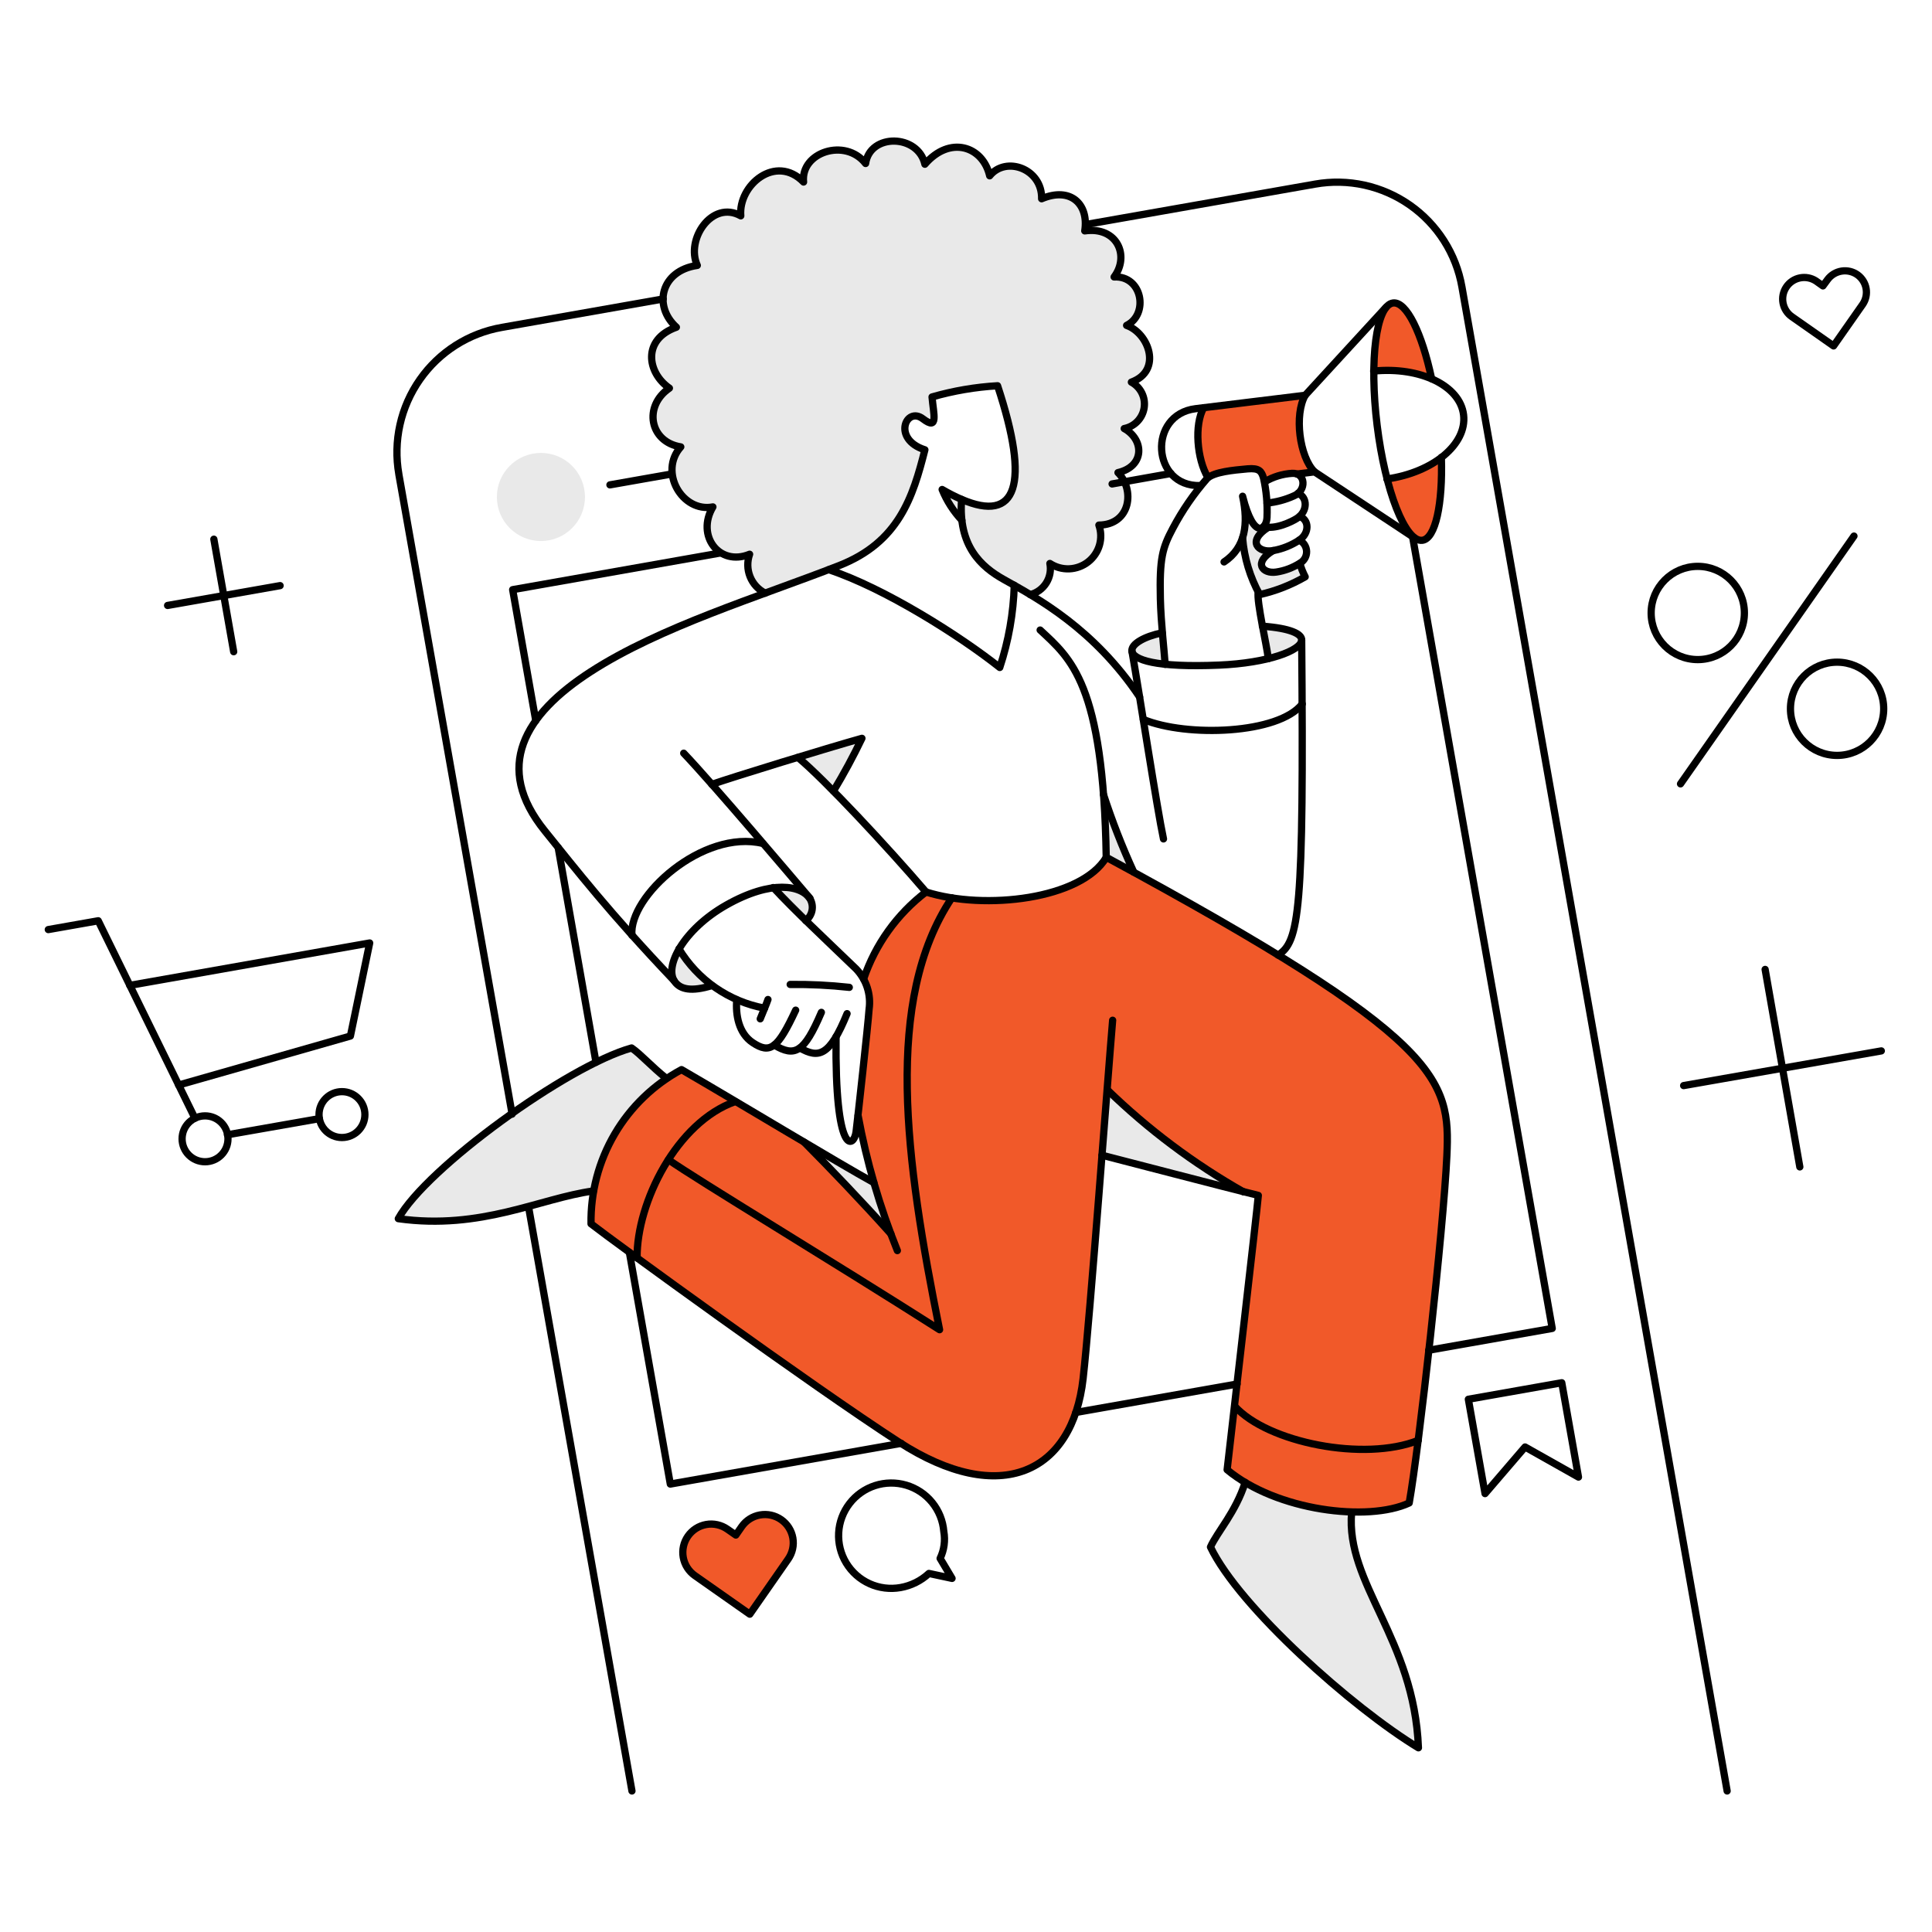 <svg width="300" height="300" viewBox="0 0 300 300" fill="none" xmlns="http://www.w3.org/2000/svg">
<path d="M219.043 163.5C209.374 153.354 183.979 139.833 171.745 133.113C167.587 140.151 152.28 141.081 143.787 138.5C139.285 141.974 135.905 146.696 134.067 152.078C136.201 155.169 134.067 165.668 133.26 173.34C134.382 179.568 136.084 185.678 138.343 191.589C133.693 186.402 128.824 181.301 124.891 177.425C108.091 167.433 111.898 169.625 105.825 166.082C105.026 166.487 104.255 166.944 103.516 167.45C99.836 169.938 96.834 173.306 94.784 177.248C92.733 181.188 91.699 185.58 91.774 190.022C94.146 191.972 126.181 215.222 139.597 223.908C155.472 234.14 166.587 228.582 168.211 214.076C169.032 206.537 171.766 171.213 171.916 169.188C176.095 173.616 189.189 184.089 195.4 185.604C194.992 189.888 190.834 225.914 190.555 228.24C198.205 234.659 212.419 236.355 218.827 233.399C220.399 224.099 224.121 190.688 224.641 179.448C224.898 173.85 224.766 169.5 219.043 163.5Z" fill="#F15929"/>
<path d="M216.291 47.046C213.591 47.586 213.291 54.846 213.27 57.62C216.322 57.259 219.418 57.672 222.27 58.82C220.765 51.72 218.371 46.79 216.291 47.046Z" fill="#F15929"/>
<path d="M223.786 71.014C221.307 72.812 218.421 73.968 215.386 74.377C216.06 77.005 218.14 84.064 220.83 83.897C222.9 83.64 224.014 78.282 223.786 71.014Z" fill="#F15929"/>
<path d="M202.668 61.382L186.907 63.32C185.425 65.942 185.857 71.3 187.563 74.15C188.763 73.266 191.463 73.01 193.662 72.782C195.486 72.611 195.856 73.181 196.141 74.207C196.198 74.406 196.227 74.606 196.284 74.834C197.622 74.036 200.395 73.098 201.414 73.608L204.114 73.266C201.75 70.929 200.958 64.374 202.668 61.382Z" fill="#F15929"/>
<path d="M116.427 250.65L107.905 244.665C106.949 243.996 106.297 242.975 106.093 241.826C105.89 240.675 106.151 239.492 106.82 238.535C107.489 237.579 108.511 236.927 109.66 236.723C110.81 236.52 111.993 236.781 112.95 237.45L114.261 238.362L115.173 237.051C115.842 236.096 116.863 235.443 118.012 235.241C119.162 235.038 120.344 235.299 121.3 235.968C122.257 236.637 122.908 237.659 123.111 238.808C123.314 239.957 123.052 241.14 122.383 242.096L116.427 250.65Z" fill="#F15929"/>
<path d="M83.994 84.01C87.772 84.01 90.834 80.948 90.834 77.17C90.834 73.393 87.772 70.33 83.994 70.33C80.216 70.33 77.154 73.393 77.154 77.17C77.154 80.948 80.216 84.01 83.994 84.01Z" fill="#E9E9E9"/>
<path d="M209.878 234.775C204.07 234.633 198.39 233.046 193.348 230.158C191.838 234.808 188.988 237.882 187.962 240.19C192.408 249.538 210.049 265.24 220.252 271.39C219.636 254.727 209.298 246.975 209.878 234.775Z" fill="#E9E9E9"/>
<path d="M98.073 162.728C99.526 163.697 101.179 165.606 103.488 167.459C100.536 169.484 98.015 172.071 96.068 175.074C94.121 178.079 92.788 181.437 92.145 184.958C83.794 186.069 74.76 191.057 61.845 189.261C66.21 181.367 88.126 165.492 98.073 162.728Z" fill="#E9E9E9"/>
<path d="M135.693 183.675C136.434 186.183 137.317 188.833 138.343 191.598C133.693 186.439 128.824 181.309 124.891 177.376C129.423 180.055 133.413 182.4 135.693 183.675Z" fill="#E9E9E9"/>
<path d="M171.888 169.2C171.631 172.306 171.375 175.783 171.09 179.4C172.999 179.884 186.508 183.418 193.063 185.071C185.362 180.696 178.248 175.363 171.888 169.2Z" fill="#E9E9E9"/>
<path d="M171.346 123.397C172.686 127.501 174.256 131.526 176.049 135.453C174.652 134.683 173.227 133.914 171.745 133.116C171.688 129.468 171.546 126.247 171.346 123.397Z" fill="#E9E9E9"/>
<path d="M105.426 147.366C104.226 149.446 103.972 151.356 104.826 152.466C105.709 153.577 107.305 154.005 110.554 153.007C108.53 151.44 106.794 149.53 105.426 147.366Z" fill="#E9E9E9"/>
<path d="M125.775 139.528C126.096 140.077 126.207 140.724 126.086 141.348C125.966 141.972 125.622 142.531 125.12 142.92C123.267 141.096 121.557 139.386 120.104 137.82C123.384 137.389 124.781 138.325 125.775 139.528Z" fill="#E9E9E9"/>
<path d="M133.84 114.648C132.509 117.448 131.034 120.179 129.423 122.828C127.2 120.578 125.233 118.695 123.894 117.578C127.855 116.387 131.7 115.247 133.84 114.648Z" fill="#E9E9E9"/>
<path d="M180.466 98.26C177.702 98.831 175.678 99.999 175.764 101.082C175.764 102.673 180.696 103.141 180.894 103.162C180.808 102.136 180.637 100.312 180.466 98.26Z" fill="#E9E9E9"/>
<path d="M202.126 99.429C202.071 100.398 200.131 101.51 196.939 102.308C196.825 101.31 196.426 99.287 196.027 97.263C200.388 97.577 202.185 98.432 202.126 99.429Z" fill="#E9E9E9"/>
<path d="M201.841 87.459C200.733 88.163 199.491 88.629 198.193 88.827C196.027 89.169 194.545 87.345 197.709 85.493C195.4 85.942 193.548 84.039 196.911 81.901C196.639 81.898 196.369 81.85 196.113 81.759C195.429 82.472 194.118 81.93 192.864 77.056C193.395 79.091 193.414 81.225 192.921 83.269C193.038 86.323 193.878 89.305 195.372 91.969C195.43 92.103 195.507 92.227 195.6 92.34C198.078 91.768 200.458 90.836 202.668 89.576C202.326 88.898 202.048 88.189 201.841 87.459Z" fill="#E9E9E9"/>
<path d="M175.65 59.33C180.495 57.562 178.358 51.72 174.909 50.523C178.386 48.785 177.332 42.771 172.971 42.999C175.422 39.721 173.456 35.133 168.411 35.846C169.067 31.684 166.217 28.945 161.714 30.858C161.828 26.184 156.164 24.16 153.648 27.296C152.598 22.678 147.464 20.995 143.588 25.495C142.538 20.793 135.066 20.651 134.382 25.381C131.219 21.331 124.265 23.643 124.749 28.26C120.446 23.843 114.603 28.688 114.999 33.51C110.525 31.002 106.392 37.187 108.249 41.205C102.578 42.032 101.349 47.505 105 50.805C99.671 52.686 100.44 57.873 103.917 60.267C99.841 63.06 100.839 68.618 105.684 69.359C102.207 73.258 105.912 79.618 110.672 78.707C108.021 83.124 111.641 87.998 116.372 86.056C115.967 87.186 115.989 88.424 116.435 89.538C116.881 90.651 117.72 91.563 118.793 92.1C122.184 90.874 130.25 87.825 130.25 87.825C139.541 84.206 141.764 77.166 143.559 69.841C138.401 68.192 140.652 63.03 143.246 65.025C145.725 66.934 144.927 64.37 144.671 61.633C147.984 60.663 151.398 60.08 154.845 59.895C159.066 72.605 158.348 78.813 153.212 78.581C150.743 78.228 148.377 77.359 146.267 76.031C146.975 77.809 148.02 79.434 149.345 80.817C149.345 83.776 151.436 87.526 155.871 89.996L157.467 90.879C158.237 91.306 159.092 91.791 159.975 92.332C161.006 92.067 161.897 91.418 162.464 90.517C163.031 89.615 163.232 88.532 163.025 87.487C163.917 88.073 164.97 88.364 166.035 88.32C167.102 88.275 168.126 87.898 168.968 87.24C169.808 86.582 170.42 85.678 170.718 84.654C171.018 83.629 170.988 82.537 170.634 81.531C175.593 81.474 176.249 76.002 173.598 73.38C177.788 72.382 177.617 68.222 174.539 66.54C178.415 65.314 178.614 61.011 175.65 59.33Z" fill="#E9E9E9"/>
<path d="M192.094 214.911L167.043 219.328" stroke="black" stroke-width="1.125" stroke-linecap="round" stroke-linejoin="round"/>
<path d="M219.341 83.326L241.029 206.276L221.849 209.667" stroke="black" stroke-width="1.125" stroke-linecap="round" stroke-linejoin="round"/>
<path d="M172.686 75.147L181.806 73.522" stroke="black" stroke-width="1.125" stroke-linecap="round" stroke-linejoin="round"/>
<path d="M83.196 111.912L79.605 91.563L111.71 85.893" stroke="black" stroke-width="1.125" stroke-linecap="round" stroke-linejoin="round"/>
<path d="M92.544 164.95L86.673 131.605" stroke="black" stroke-width="1.125" stroke-linecap="round" stroke-linejoin="round"/>
<path d="M139.939 224.117L104.086 230.444L97.731 194.477" stroke="black" stroke-width="1.125" stroke-linecap="round" stroke-linejoin="round"/>
<path d="M268.189 278.1L227.007 44.55C226.56 42.004 225.616 39.571 224.227 37.39C222.84 35.209 221.035 33.323 218.917 31.841C216.799 30.358 214.41 29.308 211.885 28.75C209.362 28.193 206.752 28.138 204.207 28.59L168.597 34.863M98.13 278.1L82.078 187.434M102.983 46.422L77.924 50.837C75.376 51.283 72.942 52.227 70.76 53.614C68.577 55.002 66.69 56.806 65.205 58.924C63.72 61.041 62.667 63.43 62.106 65.955C61.545 68.479 61.487 71.09 61.935 73.636V73.665L79.523 173.002" stroke="black" stroke-width="1.125" stroke-linecap="round" stroke-linejoin="round"/>
<path d="M263.629 102.421C267.627 102.421 270.868 99.18 270.868 95.183C270.868 91.184 267.627 87.944 263.629 87.944C259.632 87.944 256.39 91.184 256.39 95.183C256.39 99.18 259.632 102.421 263.629 102.421Z" stroke="black" stroke-width="1.125" stroke-linecap="round" stroke-linejoin="round"/>
<path d="M285.261 117.299C289.258 117.299 292.5 114.058 292.5 110.06C292.5 106.062 289.258 102.821 285.261 102.821C281.263 102.821 278.022 106.062 278.022 110.06C278.022 114.058 281.263 117.299 285.261 117.299Z" stroke="black" stroke-width="1.125" stroke-linecap="round" stroke-linejoin="round"/>
<path d="M260.95 121.716L287.883 83.241" stroke="black" stroke-width="1.125" stroke-linecap="round" stroke-linejoin="round"/>
<path d="M288.45 42.685C287.73 42.168 286.836 41.956 285.96 42.095C285.085 42.234 284.301 42.712 283.776 43.426L283.063 44.395C283.063 44.395 282.013 43.654 281.98 43.626C281.244 43.148 280.348 42.979 279.487 43.155C278.626 43.331 277.869 43.838 277.38 44.568C276.889 45.297 276.705 46.19 276.868 47.053C277.03 47.917 277.525 48.682 278.247 49.184L284.716 53.715L289.248 47.245C289.731 46.53 289.917 45.655 289.768 44.805C289.62 43.954 289.147 43.195 288.45 42.685Z" stroke="black" stroke-width="1.125" stroke-linecap="round" stroke-linejoin="round"/>
<path d="M145.981 241.986C146.607 240.684 146.806 239.218 146.551 237.796C146.417 236.151 145.788 234.585 144.747 233.304C143.707 232.023 142.302 231.085 140.719 230.617C139.136 230.149 137.449 230.17 135.878 230.679C134.308 231.187 132.928 232.158 131.919 233.466C130.911 234.772 130.322 236.355 130.229 238.003C130.137 239.65 130.545 241.288 131.4 242.7C132.256 244.113 133.518 245.233 135.022 245.914C136.525 246.595 138.2 246.805 139.825 246.517C141.479 246.226 143.012 245.464 144.243 244.323L147.834 245.092L145.981 241.986Z" stroke="black" stroke-width="1.125" stroke-linecap="round" stroke-linejoin="round"/>
<path d="M230.598 231.926L236.811 224.687L245.105 229.361L242.511 214.712L228.005 217.277L230.598 231.926Z" stroke="black" stroke-width="1.125" stroke-linecap="round" stroke-linejoin="round"/>
<path d="M94.71 75.289L104.296 73.599" stroke="black" stroke-width="1.125" stroke-linecap="round" stroke-linejoin="round"/>
<path d="M31.839 180.397C33.806 180.397 35.401 178.803 35.401 176.835C35.401 174.867 33.806 173.272 31.839 173.272C29.871 173.272 28.276 174.867 28.276 176.835C28.276 178.803 29.871 180.397 31.839 180.397Z" stroke="black" stroke-width="1.125" stroke-linecap="round" stroke-linejoin="round"/>
<path d="M53.1 176.635C55.068 176.635 56.663 175.041 56.663 173.073C56.663 171.105 55.068 169.51 53.1 169.51C51.133 169.51 49.538 171.105 49.538 173.073C49.538 175.041 51.133 176.635 53.1 176.635Z" stroke="black" stroke-width="1.125" stroke-linecap="round" stroke-linejoin="round"/>
<path d="M35.316 176.208L49.594 173.7" stroke="black" stroke-width="1.125" stroke-linecap="round" stroke-linejoin="round"/>
<path d="M7.5 144.345L15.252 142.977L30.271 173.643" stroke="black" stroke-width="1.125" stroke-linecap="round" stroke-linejoin="round"/>
<path d="M27.735 168.485L54.411 160.875L57.404 146.426L20.154 153.009" stroke="black" stroke-width="1.125" stroke-linecap="round" stroke-linejoin="round"/>
<path d="M33.207 83.726L36.285 101.196" stroke="black" stroke-width="1.125" stroke-linecap="round" stroke-linejoin="round"/>
<path d="M43.495 90.936L26.025 94.014" stroke="black" stroke-width="1.125" stroke-linecap="round" stroke-linejoin="round"/>
<path d="M274.089 150.53L279.475 181.196" stroke="black" stroke-width="1.125" stroke-linecap="round" stroke-linejoin="round"/>
<path d="M292.13 163.183L261.435 168.57" stroke="black" stroke-width="1.125" stroke-linecap="round" stroke-linejoin="round"/>
<path d="M196.94 102.279C196.712 100.17 195.116 93.473 195.372 91.929" stroke="black" stroke-width="1.125" stroke-linecap="round" stroke-linejoin="round"/>
<path d="M192.949 83.526C193.197 86.617 194.1 89.619 195.6 92.332C198.082 91.773 200.464 90.841 202.668 89.568C202.321 88.905 202.045 88.207 201.841 87.487" stroke="black" stroke-width="1.125" stroke-linecap="round" stroke-linejoin="round"/>
<path d="M223.815 71.014C224.043 78.282 222.903 83.646 220.851 83.897C218.23 84.218 215.094 76.23 213.84 66.055C212.586 55.881 213.697 47.364 216.319 47.046C218.4 46.792 220.794 51.72 222.304 58.816" stroke="black" stroke-width="1.125" stroke-linecap="round" stroke-linejoin="round"/>
<path d="M204.121 73.266C201.756 70.929 200.958 64.374 202.668 61.382" stroke="black" stroke-width="1.125" stroke-linecap="round" stroke-linejoin="round"/>
<path d="M187.563 74.15C185.853 71.3 185.425 65.942 186.907 63.32" stroke="black" stroke-width="1.125" stroke-linecap="round" stroke-linejoin="round"/>
<path d="M213.3 57.62C220.51 56.907 226.723 59.87 227.265 64.431C227.806 68.993 222.534 73.352 215.352 74.377" stroke="black" stroke-width="1.125" stroke-linecap="round" stroke-linejoin="round"/>
<path d="M201.414 73.608L204.121 73.266L219.597 83.498" stroke="black" stroke-width="1.125" stroke-linecap="round" stroke-linejoin="round"/>
<path d="M215.208 47.73L202.668 61.38L185.653 63.461C178.186 64.373 178.813 75.602 186.366 75.402" stroke="black" stroke-width="1.125" stroke-linecap="round" stroke-linejoin="round"/>
<path d="M180.466 98.26C177.673 98.831 175.678 99.999 175.764 101.054C175.878 102.45 179.469 103.695 189.33 103.276C196.854 102.957 202.05 101.026 202.126 99.4C202.171 98.43 200.359 97.548 196.027 97.234" stroke="black" stroke-width="1.125" stroke-linecap="round" stroke-linejoin="round"/>
<path d="M125.119 142.95C125.623 142.562 125.968 142.003 126.089 141.378C126.209 140.754 126.098 140.107 125.775 139.558C124.462 137.496 119.842 136.528 112.75 140.556C106.191 144.28 102.991 150.147 104.827 152.497C105.69 153.603 107.307 154.036 110.556 153.039" stroke="black" stroke-width="1.125" stroke-linecap="round" stroke-linejoin="round"/>
<path d="M120.075 137.818C123.409 141.409 128.005 145.705 132.928 150.444C133.719 151.267 134.311 152.26 134.662 153.346C135.012 154.432 135.112 155.584 134.952 156.714C134.781 159.222 133.185 173.7 132.928 175.752C132.586 178.315 129.628 179.683 129.822 160.989" stroke="black" stroke-width="1.125" stroke-linecap="round" stroke-linejoin="round"/>
<path d="M105.426 147.338C106.868 149.724 108.798 151.778 111.09 153.366C113.382 154.953 115.984 156.039 118.725 156.551" stroke="black" stroke-width="1.125" stroke-linecap="round" stroke-linejoin="round"/>
<path d="M119.25 155.203C119.079 155.745 118.167 157.882 118.05 158.203" stroke="black" stroke-width="1.125" stroke-linecap="round" stroke-linejoin="round"/>
<path d="M114.403 155.26C114.204 157.569 114.688 160.446 116.883 161.901C119.59 163.701 120.759 162.841 123.552 156.856" stroke="black" stroke-width="1.125" stroke-linecap="round" stroke-linejoin="round"/>
<path d="M120.218 162.271C123.41 164.152 124.835 163.525 127.542 157.198" stroke="black" stroke-width="1.125" stroke-linecap="round" stroke-linejoin="round"/>
<path d="M124.208 162.727C127.115 164.377 128.825 164.038 131.532 157.398" stroke="black" stroke-width="1.125" stroke-linecap="round" stroke-linejoin="round"/>
<path d="M122.7 152.867C125.765 152.831 128.83 152.981 131.877 153.317" stroke="black" stroke-width="1.125" stroke-linecap="round" stroke-linejoin="round"/>
<path d="M106.167 116.957C110.784 121.8 123.181 136.451 125.775 139.5" stroke="black" stroke-width="1.125" stroke-linecap="round" stroke-linejoin="round"/>
<path d="M110.528 121.8C113.577 120.717 128.625 116.1 133.841 114.646C132.501 117.439 131.019 120.175 129.423 122.826" stroke="black" stroke-width="1.125" stroke-linecap="round" stroke-linejoin="round"/>
<path d="M133.242 173.215C134.563 180.394 136.607 187.422 139.341 194.191" stroke="black" stroke-width="1.125" stroke-linecap="round" stroke-linejoin="round"/>
<path d="M123.9 117.612C128.004 121.003 137.808 131.52 143.793 138.502C139.292 141.942 135.919 146.645 134.103 152.011" stroke="black" stroke-width="1.125" stroke-linecap="round" stroke-linejoin="round"/>
<path d="M98.13 145.228C97.56 139.243 109.102 128.698 118.479 130.978" stroke="black" stroke-width="1.125" stroke-linecap="round" stroke-linejoin="round"/>
<path d="M180.922 103.162C180.808 101.281 180.267 96.778 180.181 92.988C180.039 86.661 180.492 85.092 182.119 82.038C183.595 79.244 185.394 76.632 187.477 74.257C188.602 73.275 191.439 73.011 193.719 72.804C195.543 72.639 195.897 73.198 196.198 74.229C196.647 76.239 196.83 78.299 196.74 80.356C196.68 82.095 194.745 84.147 192.949 77.056C193.861 81.303 193.434 85.007 190.071 87.257" stroke="black" stroke-width="1.125" stroke-linecap="round" stroke-linejoin="round"/>
<path d="M201.813 80.192C203.323 80.733 203.338 82.806 201.756 83.868C200.53 84.679 199.152 85.231 197.706 85.493C195.393 85.924 193.545 84.039 196.908 81.901" stroke="black" stroke-width="1.125" stroke-linecap="round" stroke-linejoin="round"/>
<path d="M201.75 83.868C202.085 84.03 202.367 84.281 202.568 84.593C202.767 84.905 202.878 85.266 202.887 85.637C202.896 86.008 202.803 86.374 202.617 86.696C202.431 87.017 202.161 87.281 201.836 87.459C200.729 88.165 199.487 88.631 198.188 88.827C196.02 89.163 194.54 87.345 197.703 85.492" stroke="black" stroke-width="1.125" stroke-linecap="round" stroke-linejoin="round"/>
<path d="M196.398 74.805C197.688 74.037 199.144 73.589 200.644 73.5C202.752 73.376 202.924 76.2 200.901 77.005C199.584 77.6 198.178 77.976 196.74 78.117" stroke="black" stroke-width="1.125" stroke-linecap="round" stroke-linejoin="round"/>
<path d="M201.557 76.6C203.067 77.228 203.067 79.394 201.414 80.477C200.588 81.018 197.994 82.276 196.227 81.759" stroke="black" stroke-width="1.125" stroke-linecap="round" stroke-linejoin="round"/>
<path d="M161.514 97.833C166.245 102.251 171.346 106.127 171.774 133.116C224.043 161.36 225.211 167.544 224.67 179.457C224.157 190.743 220.338 224.886 218.82 233.379C212.436 236.343 198.243 234.633 190.548 228.221C191.517 219.671 195.108 188.805 195.393 185.621C190.576 184.452 173.277 179.921 171.111 179.379" stroke="black" stroke-width="1.125" stroke-linecap="round" stroke-linejoin="round"/>
<path d="M191.724 218.359C196.854 224.031 211.845 226.995 220.224 223.66" stroke="black" stroke-width="1.125" stroke-linecap="round" stroke-linejoin="round"/>
<path d="M172.771 158.424C172.087 166.374 169.285 204.307 168.183 214.084C166.546 228.589 155.433 234.169 139.569 223.917C126.192 215.269 94.995 192.567 91.774 190.03C91.699 185.136 92.969 180.315 95.447 176.092C97.925 171.871 101.515 168.411 105.825 166.09C114.574 171.163 130.164 180.597 135.693 183.64" stroke="black" stroke-width="1.125" stroke-linecap="round" stroke-linejoin="round"/>
<path d="M98.928 195.332C98.842 186.725 105.112 174.213 114.175 171.05" stroke="black" stroke-width="1.125" stroke-linecap="round" stroke-linejoin="round"/>
<path d="M143.787 138.503C152.964 141.41 167.898 139.614 171.774 133.145" stroke="black" stroke-width="1.125" stroke-linecap="round" stroke-linejoin="round"/>
<path d="M147.805 139.415C137.203 155.289 140.566 180.113 145.896 206.475C129.309 195.9 108.162 183.162 103.8 180.084" stroke="black" stroke-width="1.125" stroke-linecap="round" stroke-linejoin="round"/>
<path d="M193.35 230.187C191.868 234.837 188.989 237.911 187.963 240.219C192.409 249.539 210.079 265.242 220.254 271.398C219.598 254.448 208.911 245.919 209.88 234.833" stroke="black" stroke-width="1.125" stroke-linecap="round" stroke-linejoin="round"/>
<path d="M103.488 167.459C101.179 165.635 99.526 163.725 98.073 162.728C88.126 165.492 66.21 181.367 61.849 189.233C74.76 191.033 83.823 186.069 92.149 184.929" stroke="black" stroke-width="1.125" stroke-linecap="round" stroke-linejoin="round"/>
<path d="M202.126 99.429C202.497 141.865 201.727 146.229 198.45 148.306" stroke="black" stroke-width="1.125" stroke-linecap="round" stroke-linejoin="round"/>
<path d="M175.764 101.082C176.932 107.694 179.697 125.763 180.666 130.266" stroke="black" stroke-width="1.125" stroke-linecap="round" stroke-linejoin="round"/>
<path d="M177.531 111.712C184.281 114.505 198.564 113.993 202.212 109.312" stroke="black" stroke-width="1.125" stroke-linecap="round" stroke-linejoin="round"/>
<path d="M171.916 169.2C178.27 175.371 185.386 180.705 193.092 185.074" stroke="black" stroke-width="1.125" stroke-linecap="round" stroke-linejoin="round"/>
<path d="M124.891 177.376C128.791 181.309 133.698 186.411 138.343 191.598" stroke="black" stroke-width="1.125" stroke-linecap="round" stroke-linejoin="round"/>
<path d="M171.346 123.369C172.681 127.475 174.25 131.5 176.049 135.425" stroke="black" stroke-width="1.125" stroke-linecap="round" stroke-linejoin="round"/>
<path d="M149.317 77.55C148.28 77.097 147.271 76.582 146.295 76.008C147.013 77.776 148.052 79.397 149.359 80.787" stroke="black" stroke-width="1.125" stroke-linecap="round" stroke-linejoin="round"/>
<path d="M104.674 152.277C94.564 141.646 89.579 135.187 84.593 129.012C76.612 119.122 81.371 110.997 91.718 104.302C102.517 97.317 117.817 92.694 130.278 87.829C139.566 84.202 141.763 77.17 143.616 69.846C138.457 68.196 140.703 63.043 143.302 65.029C145.776 66.918 144.952 64.345 144.727 61.638C148.044 60.684 151.456 60.101 154.902 59.899C160.015 75.367 157.854 81.22 149.317 77.544C148.767 84.744 152.304 87.997 155.899 89.994C161.115 92.901 169.864 97.632 176.961 108.234" stroke="black" stroke-width="1.125" stroke-linecap="round" stroke-linejoin="round"/>
<path d="M128.682 88.457C137.317 91.306 149.082 98.745 155.244 103.647C156.61 99.523 157.368 95.222 157.494 90.879" stroke="black" stroke-width="1.125" stroke-linecap="round" stroke-linejoin="round"/>
<path d="M118.821 92.1C117.752 91.561 116.916 90.65 116.47 89.538C116.025 88.427 116 87.191 116.4 86.062C111.669 88.001 108.05 83.156 110.7 78.713C105.941 79.624 102.236 73.269 105.713 69.393C100.868 68.624 99.863 63.066 103.946 60.273C100.469 57.873 99.699 52.692 105.029 50.811C101.381 47.511 102.606 42.033 108.278 41.211C106.425 37.193 110.558 31.011 115.028 33.516C114.629 28.728 120.471 23.855 124.778 28.266C124.293 23.649 131.247 21.34 134.411 25.387C135.095 20.657 142.562 20.799 143.616 25.502C147.492 21.002 152.616 22.68 153.677 27.302C156.185 24.166 161.856 26.19 161.742 30.864C166.242 28.954 169.092 31.691 168.44 35.852C173.484 35.139 175.451 39.727 173 43.005C177.389 42.777 178.415 48.791 174.938 50.529C178.388 51.729 180.524 57.569 175.679 59.336C176.381 59.716 176.948 60.304 177.303 61.02C177.659 61.735 177.783 62.543 177.662 63.332C177.54 64.121 177.177 64.854 176.624 65.429C176.07 66.004 175.352 66.394 174.567 66.546C177.645 68.228 177.816 72.396 173.598 73.386C176.249 76.008 175.593 81.486 170.634 81.537C170.988 82.543 171.018 83.635 170.72 84.66C170.42 85.684 169.808 86.588 168.968 87.246C168.126 87.904 167.102 88.281 166.035 88.326C164.97 88.37 163.917 88.079 163.025 87.493C163.232 88.538 163.031 89.621 162.464 90.523C161.897 91.424 161.006 92.073 159.975 92.338" stroke="black" stroke-width="1.125" stroke-linecap="round" stroke-linejoin="round"/>
<path d="M116.427 250.65L107.905 244.665C106.949 243.996 106.297 242.975 106.093 241.826C105.89 240.675 106.151 239.492 106.82 238.535C107.489 237.579 108.511 236.927 109.66 236.723C110.81 236.52 111.993 236.781 112.95 237.45L114.261 238.362L115.173 237.051C115.842 236.096 116.863 235.443 118.012 235.241C119.162 235.038 120.344 235.299 121.3 235.968C122.257 236.637 122.908 237.659 123.111 238.808C123.314 239.957 123.052 241.14 122.383 242.096L116.427 250.65Z" stroke="black" stroke-width="1.125" stroke-linejoin="round"/>
</svg>
